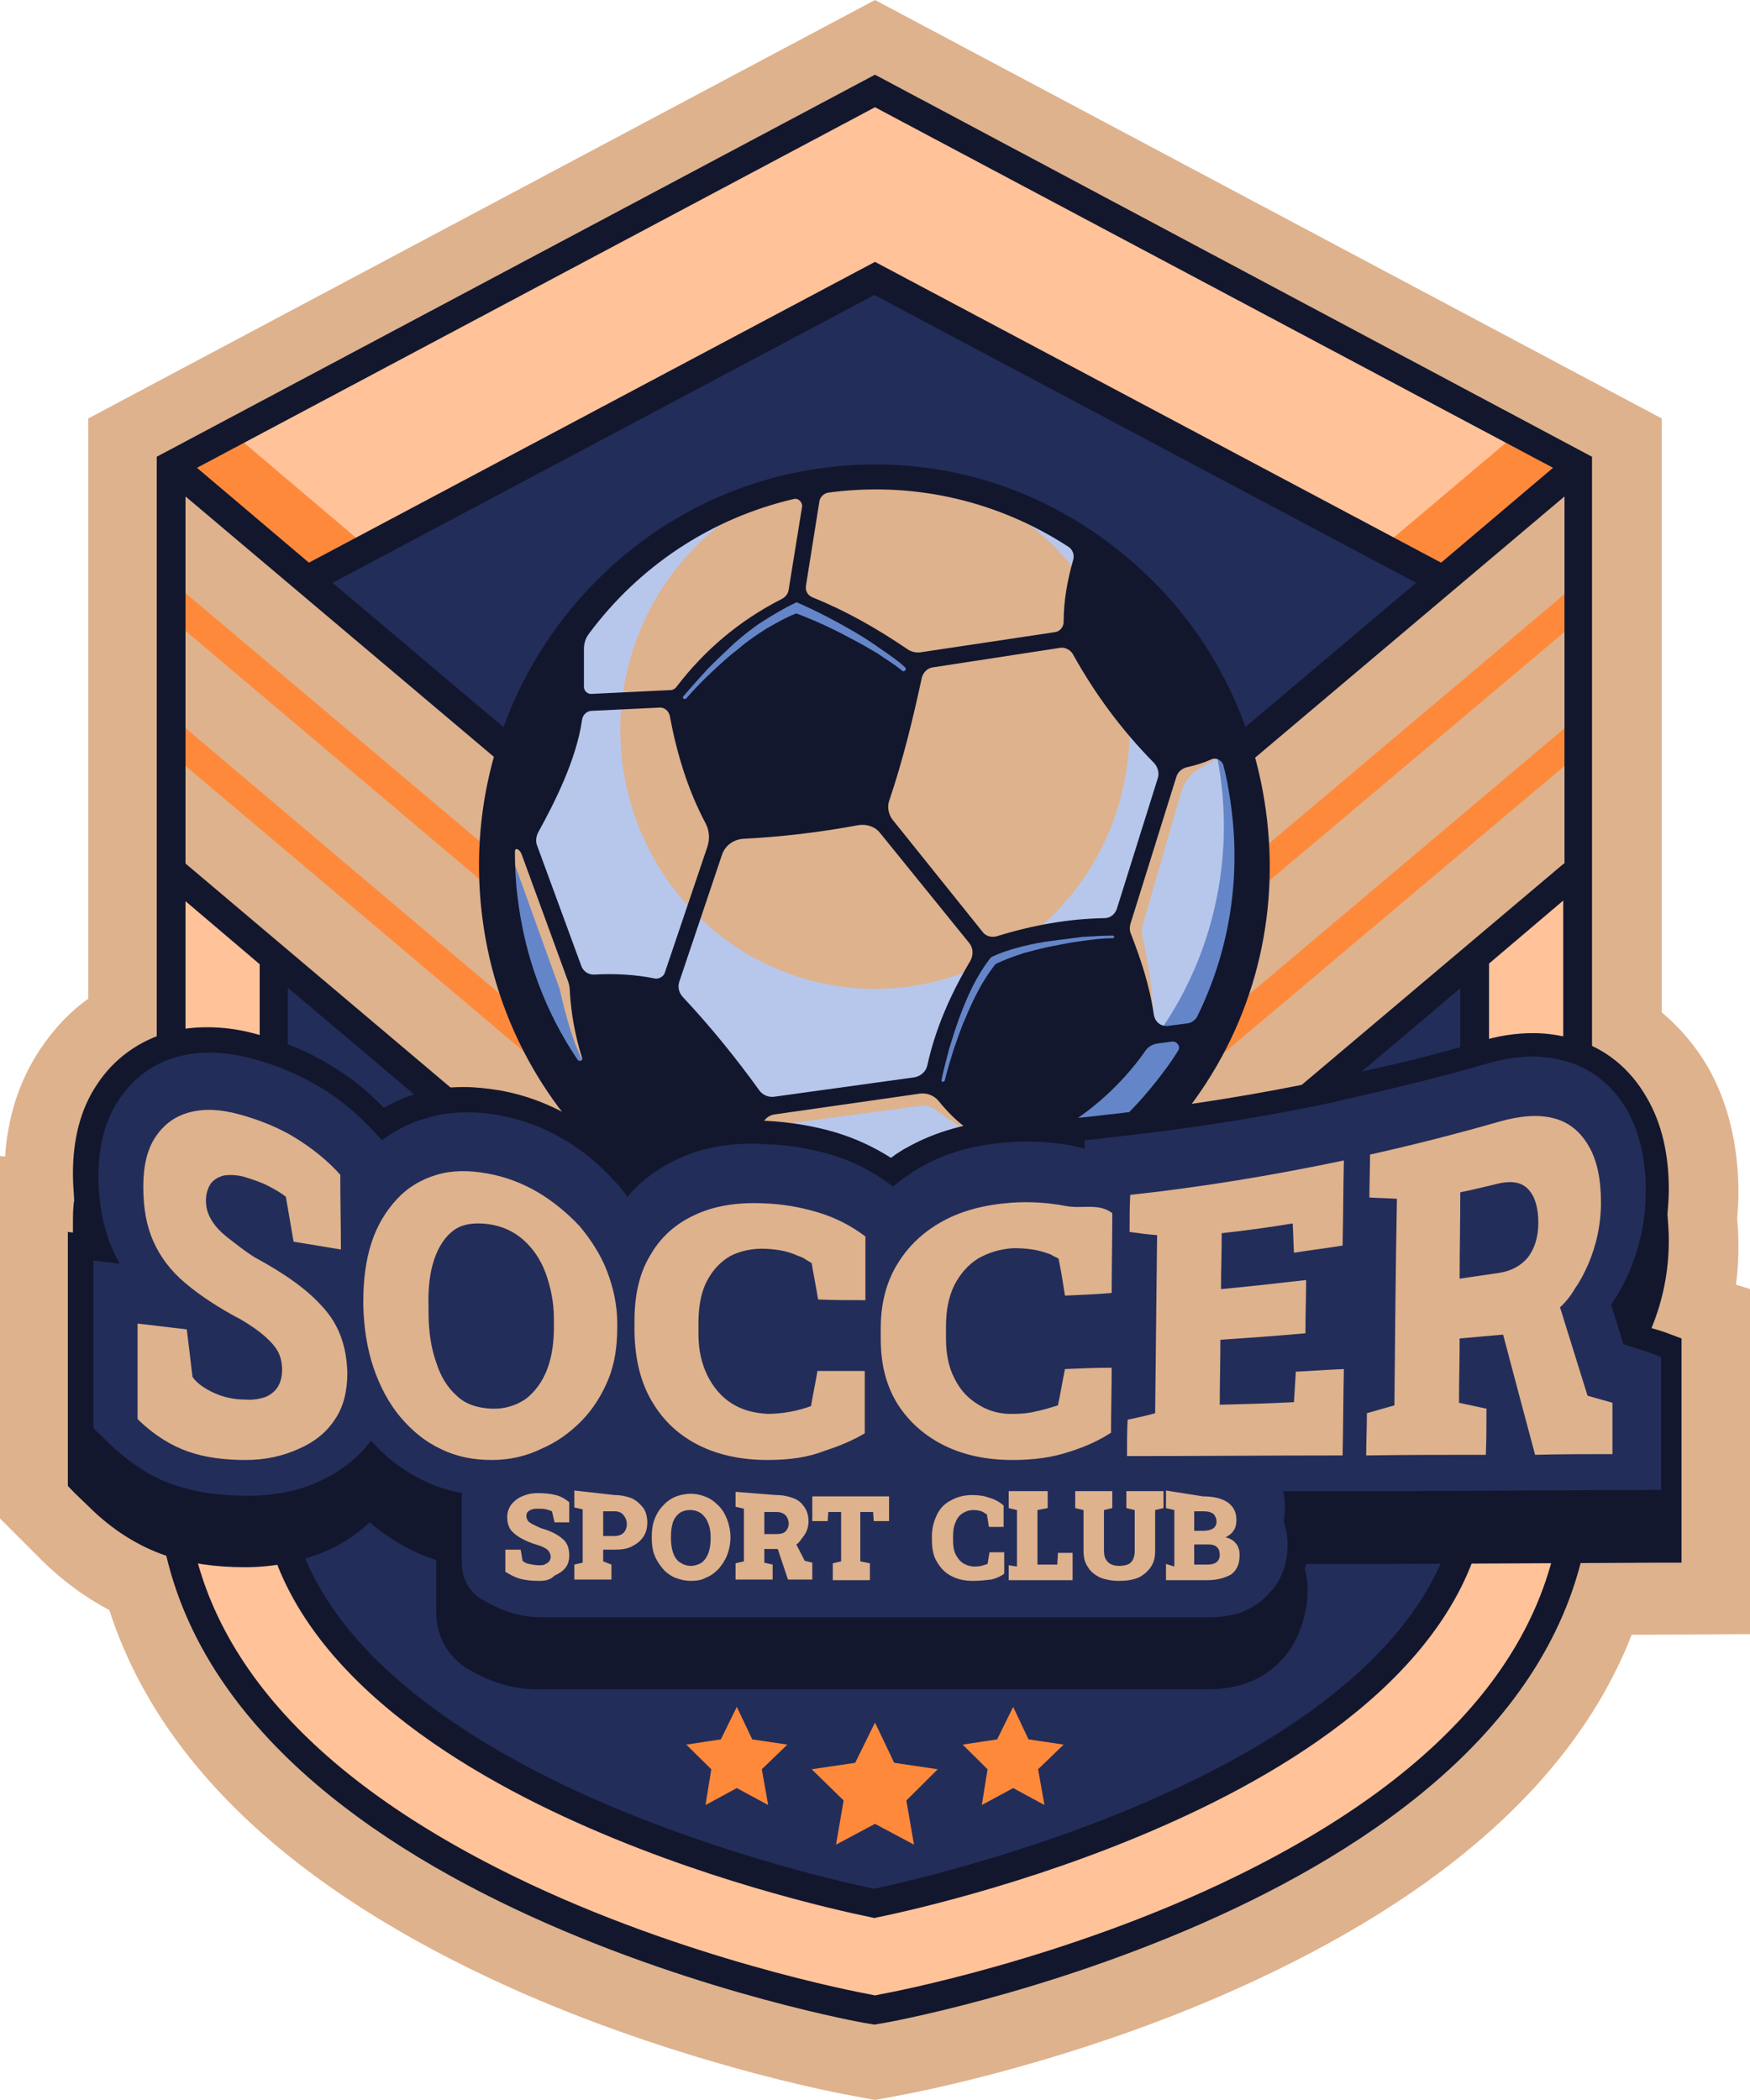 <svg width="25" height="30" viewBox="0 0 25 30" fill="none" xmlns="http://www.w3.org/2000/svg">
<path d="M12.153 29.935C11.897 29.889 9.631 29.452 7.246 28.376C4.176 26.983 2.266 25.183 1.562 23.001C1.224 22.825 0.895 22.584 0.594 22.287L0 21.692V16.513L0.073 16.522C0.11 15.956 0.274 15.445 0.567 15C0.758 14.712 0.987 14.462 1.261 14.267V5.978L12.5 0L23.739 5.978V14.462C23.995 14.675 24.223 14.944 24.397 15.241C24.689 15.752 24.835 16.364 24.835 17.051C24.835 17.172 24.826 17.283 24.817 17.404C24.826 17.525 24.835 17.645 24.835 17.775C24.835 17.97 24.826 18.165 24.799 18.351L25 18.416V23.345L23.31 23.354C22.515 25.387 20.632 27.076 17.708 28.394C15.342 29.462 13.094 29.889 12.847 29.935L12.5 30L12.153 29.935Z" fill="#DEB28D"/>
<path d="M4.386 8.289L12.5 15.13L20.605 8.289L22.551 6.646V12.429L21.08 13.673L12.5 20.913L3.92 13.673L2.449 12.429V6.646L4.386 8.289Z" fill="#DEB28D"/>
<path d="M12.5 17.33L2.321 8.735L2.586 8.419L12.509 16.791L22.432 8.419L22.697 8.735L12.5 17.33ZM22.679 10.665L22.414 10.35L12.491 18.722L2.577 10.34L2.312 10.656L12.491 19.251L22.679 10.665Z" fill="#FF893B"/>
<path d="M21.08 13.673V21.034C21.08 23.317 18.796 24.867 16.877 25.758C14.967 26.649 13.021 27.095 12.5 27.197C11.988 27.095 10.06 26.659 8.151 25.767C6.223 24.876 3.92 23.326 3.92 21.034V13.673L12.5 20.913L21.08 13.673Z" fill="#232D59"/>
<path d="M22.551 12.429V21.033C22.551 26.798 13.039 28.617 12.628 28.691L12.5 28.719L12.372 28.691C11.97 28.617 2.449 26.798 2.449 21.033V12.429L3.92 13.673V21.033C3.92 23.326 6.223 24.876 8.151 25.767C10.06 26.658 11.988 27.085 12.5 27.197C13.012 27.085 14.958 26.649 16.877 25.758C18.796 24.867 21.08 23.317 21.08 21.033V13.673L22.551 12.429Z" fill="#FFC299"/>
<path d="M22.551 6.646L20.605 8.289L12.5 3.973L4.386 8.289L2.449 6.646L12.5 1.3L22.551 6.646Z" fill="#FFC299"/>
<path d="M19.737 7.825L20.605 8.289L22.551 6.646L21.683 6.182L19.737 7.825Z" fill="#FF893B"/>
<path d="M5.254 7.825L4.386 8.289L2.449 6.646L3.317 6.182L5.254 7.825Z" fill="#FF893B"/>
<path d="M20.605 8.289L12.5 15.13L4.386 8.289L12.5 3.973L20.605 8.289Z" fill="#232D59"/>
<path d="M12.5 1.067L2.239 6.525V21.034C2.239 26.965 11.915 28.821 12.326 28.895L12.491 28.923L12.655 28.895C13.066 28.821 22.743 26.965 22.743 21.034V6.525L12.5 1.067ZM22.341 12.336L12.491 20.653L2.65 12.336V7.092L12.5 15.409L22.35 7.092V12.336H22.341ZM4.121 14.118L12.491 21.191L20.861 14.118V21.034C20.861 23.206 18.64 24.7 16.776 25.563C14.94 26.417 13.076 26.853 12.491 26.983C11.906 26.863 10.06 26.426 8.224 25.582C6.351 24.709 4.112 23.215 4.112 21.034V14.118H4.121ZM4.751 8.326L12.491 4.214L20.23 8.326L12.491 14.861L4.751 8.326ZM22.186 6.683L20.587 8.038L12.5 3.741L4.413 8.038L2.814 6.683L12.5 1.532L22.186 6.683ZM17.654 26.807C15.223 27.995 12.701 28.468 12.591 28.487L12.5 28.506L12.409 28.487C12.299 28.468 9.777 27.995 7.346 26.807C4.231 25.285 2.65 23.345 2.65 21.034V12.874L3.71 13.775V21.034C3.71 23.438 6.076 25.034 8.059 25.953C9.978 26.844 11.906 27.28 12.454 27.392L12.491 27.401L12.527 27.392C13.076 27.28 15.022 26.835 16.95 25.934C18.924 25.015 21.272 23.419 21.272 21.024V13.765L22.332 12.865V21.024C22.341 23.345 20.769 25.285 17.654 26.807Z" fill="#12172E"/>
<path d="M12.5 17.766C15.498 17.766 17.928 15.297 17.928 12.252C17.928 9.207 15.498 6.739 12.5 6.739C9.502 6.739 7.072 9.207 7.072 12.252C7.072 15.297 9.502 17.766 12.5 17.766Z" fill="#6585C9"/>
<path d="M17.415 12.644C17.869 9.884 16.035 7.271 13.317 6.809C10.6 6.348 8.028 8.211 7.573 10.972C7.119 13.732 8.953 16.345 11.671 16.807C14.388 17.268 16.96 15.405 17.415 12.644Z" fill="#B7C7EB"/>
<path d="M7.273 12.123L7.995 14.127C7.995 14.127 8.16 14.916 8.37 15.232C8.58 15.548 8.215 13.728 8.215 13.728L7.484 12.011L7.273 12.123Z" fill="#DEB28D"/>
<path d="M10.709 16.494C10.709 16.494 10.873 16.402 10.974 16.207C11.02 16.123 11.102 16.067 11.193 16.058L13.158 15.798C13.231 15.789 13.304 15.808 13.368 15.854C13.514 15.965 13.797 16.17 14.017 16.253L13.341 15.464L10.828 15.817L10.709 16.494Z" fill="#DEB28D"/>
<path d="M17.37 10.842L17.133 10.981C17.014 11.046 16.922 11.166 16.877 11.306L16.329 13.199C16.31 13.255 16.31 13.32 16.319 13.376C16.365 13.589 16.475 14.118 16.466 14.425L15.991 13.209L16.831 10.758L17.37 10.842Z" fill="#DEB28D"/>
<path d="M13.988 13.802C15.82 12.967 16.639 10.781 15.817 8.92C14.994 7.058 12.842 6.226 11.01 7.062C9.178 7.897 8.359 10.083 9.181 11.944C10.003 13.806 12.155 14.638 13.988 13.802Z" fill="#DEB28D"/>
<path d="M18.101 11.714C17.928 10.192 17.188 8.827 16 7.88C14.821 6.924 13.341 6.497 11.842 6.674C8.754 7.036 6.524 9.885 6.88 13.023C7.209 15.947 9.658 18.1 12.482 18.1C12.692 18.1 12.911 18.091 13.13 18.063C14.629 17.887 15.972 17.135 16.904 15.928C17.855 14.731 18.275 13.236 18.101 11.714ZM16.484 10.897C16.539 10.953 16.566 11.046 16.539 11.12L15.954 12.986C15.927 13.06 15.863 13.116 15.78 13.116C15.259 13.125 14.748 13.218 14.236 13.376C14.163 13.394 14.081 13.376 14.035 13.31L12.747 11.705C12.692 11.63 12.674 11.528 12.701 11.445C12.893 10.879 13.039 10.285 13.167 9.69C13.185 9.607 13.249 9.542 13.332 9.533L15.15 9.254C15.214 9.245 15.287 9.282 15.323 9.338C15.652 9.932 16.036 10.442 16.484 10.897ZM11.513 8.372L11.705 7.166C11.714 7.101 11.769 7.045 11.842 7.036C11.87 7.036 11.888 7.027 11.915 7.027C13.103 6.887 14.273 7.166 15.269 7.815C15.323 7.853 15.351 7.927 15.333 7.992C15.25 8.28 15.195 8.577 15.195 8.883C15.195 8.957 15.141 9.022 15.068 9.031L13.149 9.319C13.085 9.328 13.021 9.31 12.975 9.282C12.527 8.976 12.08 8.725 11.623 8.54C11.541 8.512 11.504 8.447 11.513 8.372ZM8.342 9.264C8.342 9.189 8.37 9.106 8.416 9.05C9.119 8.103 10.143 7.407 11.339 7.129C11.403 7.11 11.467 7.175 11.458 7.24L11.266 8.428C11.257 8.484 11.221 8.53 11.166 8.558C10.563 8.864 10.06 9.291 9.658 9.82C9.64 9.839 9.613 9.858 9.585 9.858L8.443 9.913C8.388 9.913 8.342 9.867 8.342 9.811C8.342 9.635 8.342 9.458 8.342 9.264ZM8.251 15.139C7.794 14.461 7.493 13.672 7.392 12.8C7.365 12.586 7.356 12.373 7.356 12.169C7.356 12.095 7.429 12.132 7.456 12.215L8.114 14.016C8.132 14.062 8.141 14.118 8.141 14.174C8.16 14.48 8.215 14.796 8.315 15.111C8.333 15.148 8.279 15.176 8.251 15.139ZM9.357 13.979C9.083 13.923 8.79 13.905 8.48 13.923C8.406 13.923 8.333 13.877 8.306 13.803L7.675 12.085C7.648 12.02 7.657 11.946 7.694 11.881C7.913 11.482 8.233 10.86 8.315 10.285C8.324 10.21 8.388 10.155 8.452 10.155L9.43 10.108C9.494 10.108 9.549 10.155 9.567 10.22C9.667 10.758 9.823 11.278 10.079 11.76C10.133 11.863 10.143 11.983 10.106 12.095L9.494 13.905C9.476 13.951 9.412 13.988 9.357 13.979ZM9.704 14.025L10.316 12.206C10.362 12.076 10.481 11.992 10.618 11.983C11.166 11.955 11.714 11.89 12.262 11.788C12.381 11.77 12.5 11.807 12.573 11.9L13.843 13.468C13.907 13.543 13.907 13.645 13.861 13.728C13.569 14.22 13.359 14.712 13.249 15.213C13.231 15.306 13.158 15.371 13.066 15.39L11.056 15.668C10.974 15.678 10.892 15.64 10.846 15.575C10.499 15.093 10.133 14.647 9.759 14.248C9.704 14.192 9.677 14.109 9.704 14.025ZM10.371 16.949C10.334 16.931 10.289 16.912 10.252 16.893C10.161 16.847 10.197 16.698 10.307 16.708C10.307 16.708 10.307 16.708 10.316 16.708C10.353 16.708 10.398 16.726 10.426 16.754L10.462 16.782C10.563 16.856 10.481 16.996 10.371 16.949ZM14.373 16.541L14.072 17.079C14.035 17.144 13.971 17.2 13.898 17.218C13.633 17.293 13.359 17.348 13.076 17.385C12.701 17.432 12.335 17.432 11.979 17.395C11.778 17.376 11.586 17.302 11.422 17.181L10.791 16.726C10.691 16.652 10.663 16.522 10.727 16.42C10.791 16.309 10.837 16.197 10.883 16.077C10.91 15.993 10.983 15.928 11.075 15.919L13.149 15.622C13.249 15.613 13.341 15.65 13.405 15.724C13.661 16.04 13.944 16.262 14.291 16.346C14.382 16.374 14.419 16.466 14.373 16.541ZM16.831 15.009C16.74 15.158 16.63 15.306 16.52 15.445C16.018 16.086 15.387 16.587 14.675 16.931C14.574 16.977 14.474 16.866 14.528 16.764L14.72 16.42C14.748 16.364 14.793 16.327 14.848 16.299C15.497 15.975 16 15.529 16.365 15.009C16.402 14.954 16.466 14.916 16.539 14.907L16.749 14.879C16.822 14.879 16.868 14.954 16.831 15.009ZM17.105 14.517C17.078 14.573 17.023 14.61 16.968 14.619L16.685 14.656C16.584 14.666 16.502 14.601 16.484 14.499C16.42 14.062 16.292 13.691 16.155 13.338C16.137 13.301 16.137 13.255 16.146 13.208L16.804 11.101C16.822 11.036 16.877 10.981 16.95 10.962C17.078 10.934 17.197 10.897 17.297 10.851C17.37 10.814 17.462 10.86 17.48 10.944C17.535 11.157 17.571 11.38 17.599 11.612C17.718 12.624 17.544 13.626 17.105 14.517Z" fill="#12172E"/>
<path d="M9.768 9.941C9.878 9.811 9.996 9.681 10.115 9.551C10.234 9.431 10.362 9.31 10.49 9.189C10.618 9.078 10.755 8.966 10.901 8.874C11.047 8.781 11.203 8.688 11.358 8.614C11.376 8.604 11.394 8.604 11.403 8.614C11.678 8.734 11.943 8.874 12.198 9.022C12.326 9.096 12.454 9.18 12.573 9.264C12.692 9.347 12.82 9.431 12.93 9.533C12.939 9.542 12.948 9.561 12.93 9.579C12.92 9.588 12.902 9.598 12.884 9.579C12.774 9.486 12.646 9.412 12.527 9.329C12.399 9.254 12.272 9.18 12.144 9.115C11.888 8.976 11.623 8.855 11.349 8.753H11.403C11.248 8.809 11.102 8.892 10.956 8.976C10.81 9.069 10.672 9.161 10.545 9.273C10.408 9.375 10.28 9.496 10.161 9.607C10.033 9.728 9.914 9.848 9.804 9.978C9.795 9.988 9.777 9.988 9.759 9.978C9.759 9.969 9.75 9.95 9.768 9.941Z" fill="#6585C9"/>
<path d="M13.45 15.436C13.478 15.278 13.523 15.13 13.56 14.981C13.606 14.833 13.651 14.684 13.706 14.536C13.816 14.239 13.944 13.951 14.145 13.691C14.154 13.682 14.154 13.682 14.163 13.672C14.3 13.607 14.446 13.561 14.592 13.524C14.739 13.487 14.885 13.459 15.022 13.441C15.168 13.422 15.314 13.403 15.46 13.385C15.607 13.376 15.753 13.366 15.899 13.366C15.908 13.366 15.917 13.376 15.917 13.385C15.917 13.394 15.908 13.403 15.899 13.403C15.753 13.403 15.607 13.422 15.47 13.441C15.323 13.459 15.186 13.487 15.04 13.515C14.894 13.543 14.757 13.58 14.62 13.617C14.483 13.663 14.346 13.71 14.218 13.775L14.236 13.756C14.044 13.988 13.907 14.267 13.788 14.554C13.724 14.694 13.679 14.842 13.624 14.991C13.578 15.139 13.533 15.288 13.496 15.436C13.496 15.445 13.478 15.455 13.469 15.455C13.459 15.455 13.45 15.445 13.45 15.436Z" fill="#6585C9"/>
<path d="M23.776 19.029C23.776 19.029 23.693 19.001 23.593 18.973C23.757 18.574 23.84 18.156 23.84 17.72C23.84 17.599 23.83 17.469 23.821 17.348C23.83 17.228 23.84 17.107 23.84 16.996C23.84 16.485 23.739 16.049 23.529 15.687C23.282 15.251 22.907 14.954 22.442 14.833C22.277 14.787 22.094 14.759 21.902 14.759C21.656 14.759 21.391 14.796 21.108 14.889C20.486 15.074 19.846 15.223 19.298 15.344L18.942 15.427C17.983 15.631 16.996 15.789 16.027 15.9L15.451 15.965L15.159 15.993V16.012C14.995 15.993 14.83 15.984 14.656 15.984C14.565 15.984 14.474 15.984 14.382 15.993C13.852 16.03 13.377 16.16 12.975 16.383C12.884 16.43 12.802 16.485 12.728 16.541C12.482 16.383 12.217 16.262 11.943 16.179C11.632 16.086 11.294 16.03 10.947 16.012C10.883 16.012 10.81 16.003 10.746 16.003C10.28 16.003 9.859 16.086 9.494 16.262C9.302 16.355 9.119 16.467 8.964 16.597C8.735 16.346 8.47 16.133 8.178 15.965C7.849 15.771 7.502 15.64 7.127 15.575C6.954 15.548 6.789 15.529 6.625 15.529C6.396 15.529 6.168 15.557 5.967 15.622C5.793 15.668 5.629 15.743 5.482 15.826C5.254 15.585 4.998 15.381 4.715 15.213C4.395 15.019 4.039 14.87 3.646 14.768C3.408 14.703 3.18 14.675 2.961 14.675C2.778 14.675 2.604 14.694 2.431 14.74C1.992 14.861 1.626 15.121 1.38 15.501C1.151 15.845 1.042 16.272 1.042 16.764C1.042 16.884 1.051 17.014 1.06 17.144C1.042 17.256 1.042 17.376 1.042 17.488C1.042 17.525 1.042 17.562 1.042 17.608L0.969 17.599V17.97V18.694V20.365V21.089V21.228L1.069 21.331L1.27 21.525C1.608 21.86 1.983 22.092 2.367 22.222C2.705 22.333 3.07 22.389 3.5 22.389C3.92 22.389 4.313 22.305 4.66 22.157C4.898 22.055 5.099 21.915 5.281 21.748C5.464 21.906 5.665 22.036 5.885 22.147C5.994 22.203 6.113 22.249 6.232 22.287V22.314V23.038C6.232 23.373 6.405 23.679 6.689 23.846C7.027 24.041 7.337 24.134 7.694 24.134H17.242C17.736 24.134 18.092 23.976 18.366 23.651C18.595 23.373 18.759 22.843 18.64 22.407C18.649 22.389 18.649 22.361 18.659 22.342H18.86H19.828L21.875 22.333L23.693 22.324H24.022V21.989V21.265V20.096V19.372V19.121L23.776 19.029Z" fill="#12172E"/>
<path d="M23.191 19.205C23.136 19.01 23.072 18.824 23.017 18.639C23.026 18.62 23.045 18.602 23.054 18.583C23.136 18.453 23.218 18.304 23.282 18.156V18.147C23.438 17.785 23.511 17.404 23.511 17.005C23.511 16.559 23.419 16.169 23.246 15.863C23.045 15.511 22.734 15.26 22.359 15.158C22.222 15.121 22.067 15.093 21.912 15.093C21.692 15.093 21.464 15.13 21.208 15.204C20.605 15.381 19.993 15.529 19.381 15.668L19.024 15.752C18.056 15.956 17.06 16.114 16.073 16.225L15.497 16.29V16.411C15.451 16.402 15.397 16.383 15.351 16.374C15.132 16.327 14.903 16.309 14.675 16.309C14.592 16.309 14.51 16.309 14.428 16.318C13.944 16.346 13.514 16.467 13.158 16.671C13.012 16.754 12.884 16.847 12.756 16.949C12.482 16.745 12.189 16.587 11.87 16.494C11.577 16.411 11.276 16.355 10.956 16.346C10.892 16.346 10.828 16.337 10.773 16.337C10.353 16.337 9.978 16.411 9.658 16.569C9.384 16.699 9.147 16.875 8.964 17.098C8.909 17.023 8.854 16.949 8.79 16.884C8.571 16.643 8.324 16.429 8.041 16.272C7.749 16.095 7.429 15.984 7.1 15.928C6.944 15.9 6.798 15.891 6.661 15.891C6.46 15.891 6.268 15.919 6.086 15.975C5.857 16.04 5.638 16.151 5.455 16.29L5.345 16.169C5.117 15.919 4.861 15.705 4.569 15.529C4.276 15.353 3.947 15.213 3.591 15.121C3.381 15.065 3.18 15.037 2.988 15.037C2.833 15.037 2.686 15.056 2.549 15.093C2.193 15.186 1.891 15.408 1.69 15.724C1.499 16.012 1.407 16.374 1.407 16.801C1.407 17.2 1.48 17.562 1.617 17.868C1.645 17.933 1.681 17.989 1.709 18.054L1.334 18.007V20.402L1.535 20.597C1.837 20.894 2.166 21.108 2.504 21.219C2.805 21.321 3.143 21.368 3.536 21.368C3.911 21.368 4.258 21.303 4.56 21.163C4.861 21.024 5.117 20.829 5.3 20.579C5.51 20.82 5.766 21.015 6.058 21.154C6.232 21.238 6.424 21.303 6.615 21.33H6.597V22.333C6.597 22.546 6.707 22.751 6.89 22.853C7.145 23.001 7.41 23.103 7.73 23.103C7.73 23.103 16.712 23.103 17.279 23.103C17.727 23.103 17.973 22.945 18.156 22.732C18.202 22.686 18.238 22.63 18.266 22.584C18.266 22.574 18.275 22.574 18.275 22.565C18.357 22.416 18.394 22.249 18.394 22.064C18.394 21.952 18.375 21.841 18.339 21.73C18.348 21.674 18.357 21.609 18.357 21.544C18.357 21.46 18.348 21.377 18.33 21.303C18.522 21.303 18.896 21.303 18.896 21.303H19.865L21.912 21.293L23.73 21.284V19.39C23.684 19.353 23.2 19.205 23.191 19.205Z" fill="#232D59"/>
<path d="M3.509 20.857C3.198 20.857 2.924 20.82 2.686 20.736C2.449 20.653 2.202 20.504 1.965 20.272C1.965 19.817 1.965 19.363 1.965 18.908C2.202 18.936 2.431 18.963 2.668 18.991C2.696 19.214 2.723 19.446 2.75 19.669C2.805 19.752 2.906 19.827 3.043 19.892C3.18 19.957 3.335 19.994 3.5 19.994C3.618 20.003 3.71 19.985 3.792 19.957C3.947 19.892 4.03 19.762 4.03 19.567C4.03 19.474 4.011 19.39 3.975 19.316C3.902 19.177 3.728 19.019 3.445 18.852C3.125 18.685 2.86 18.509 2.65 18.332C2.44 18.156 2.293 17.961 2.193 17.738C2.092 17.515 2.047 17.256 2.047 16.949C2.047 16.661 2.102 16.42 2.22 16.244C2.339 16.067 2.495 15.947 2.705 15.891C2.915 15.835 3.143 15.845 3.417 15.919C3.719 16.002 3.993 16.114 4.231 16.262C4.468 16.411 4.678 16.578 4.861 16.782C4.861 17.135 4.87 17.497 4.87 17.85C4.642 17.812 4.423 17.775 4.194 17.738C4.158 17.525 4.121 17.311 4.084 17.098C4.03 17.051 3.938 16.996 3.829 16.94C3.719 16.884 3.6 16.847 3.481 16.81C3.372 16.782 3.28 16.782 3.207 16.791C3.125 16.81 3.061 16.847 3.015 16.903C2.97 16.968 2.942 17.051 2.942 17.153C2.942 17.237 2.961 17.32 3.006 17.404C3.052 17.488 3.125 17.58 3.244 17.673C3.363 17.766 3.49 17.868 3.637 17.961C4.066 18.193 4.395 18.425 4.614 18.676C4.843 18.926 4.952 19.233 4.962 19.613C4.962 19.873 4.907 20.096 4.788 20.272C4.669 20.458 4.496 20.597 4.285 20.69C4.048 20.801 3.792 20.857 3.509 20.857ZM7.027 20.857C6.762 20.857 6.524 20.811 6.296 20.699C6.076 20.597 5.885 20.439 5.72 20.244C5.556 20.049 5.428 19.808 5.336 19.539C5.245 19.27 5.199 18.973 5.19 18.657C5.19 18.639 5.19 18.611 5.19 18.592C5.19 18.276 5.227 17.998 5.309 17.747C5.391 17.497 5.519 17.293 5.674 17.126C5.83 16.959 6.022 16.847 6.241 16.782C6.46 16.717 6.698 16.717 6.963 16.764C7.219 16.81 7.465 16.903 7.685 17.033C7.904 17.163 8.105 17.33 8.279 17.515C8.443 17.71 8.58 17.924 8.671 18.156C8.763 18.397 8.818 18.648 8.818 18.908C8.818 18.926 8.818 18.945 8.818 18.963C8.818 19.233 8.781 19.483 8.69 19.706C8.598 19.929 8.47 20.133 8.306 20.3C8.141 20.467 7.95 20.606 7.73 20.699C7.52 20.801 7.283 20.857 7.027 20.857ZM7.018 20.124C7.209 20.133 7.374 20.077 7.511 19.985C7.785 19.771 7.922 19.418 7.913 18.908C7.913 18.889 7.913 18.861 7.913 18.843C7.913 18.601 7.867 18.388 7.794 18.184C7.721 17.989 7.611 17.831 7.474 17.71C7.337 17.59 7.173 17.515 6.981 17.488C6.771 17.46 6.606 17.488 6.488 17.571C6.36 17.664 6.268 17.803 6.204 17.989C6.14 18.174 6.113 18.407 6.122 18.676C6.122 18.703 6.122 18.722 6.122 18.75C6.122 19.019 6.159 19.261 6.232 19.465C6.296 19.669 6.396 19.827 6.533 19.947C6.652 20.059 6.817 20.114 7.018 20.124ZM10.965 20.857C10.609 20.857 10.28 20.792 9.996 20.653C9.713 20.514 9.485 20.309 9.32 20.031C9.156 19.762 9.073 19.427 9.064 19.038C9.064 18.982 9.064 18.926 9.064 18.871C9.064 18.518 9.128 18.202 9.284 17.942C9.43 17.683 9.64 17.488 9.923 17.358C10.197 17.228 10.526 17.172 10.919 17.191C11.184 17.2 11.44 17.246 11.687 17.32C11.934 17.395 12.153 17.506 12.363 17.664C12.363 17.97 12.363 18.267 12.363 18.574C12.134 18.574 11.915 18.574 11.687 18.564C11.659 18.388 11.623 18.212 11.595 18.044C11.568 18.026 11.531 18.007 11.504 17.989C11.477 17.97 11.44 17.952 11.403 17.942C11.267 17.877 11.12 17.85 10.947 17.84C10.755 17.831 10.581 17.868 10.435 17.942C10.289 18.026 10.179 18.147 10.097 18.304C10.015 18.462 9.978 18.666 9.978 18.898C9.978 18.954 9.978 19.01 9.978 19.066C9.978 19.288 10.024 19.483 10.106 19.65C10.188 19.817 10.307 19.957 10.453 20.049C10.599 20.142 10.773 20.189 10.965 20.198C11.065 20.198 11.175 20.189 11.276 20.17C11.385 20.151 11.486 20.124 11.586 20.087C11.614 19.919 11.65 19.752 11.678 19.585C11.906 19.585 12.125 19.585 12.354 19.585C12.354 19.882 12.354 20.179 12.354 20.476C12.198 20.569 12.007 20.653 11.778 20.727C11.541 20.82 11.276 20.857 10.965 20.857ZM14.465 20.857C14.108 20.857 13.779 20.792 13.496 20.653C13.213 20.514 12.993 20.319 12.829 20.068C12.665 19.808 12.582 19.502 12.582 19.131C12.582 19.075 12.582 19.019 12.582 18.973C12.582 18.639 12.655 18.332 12.811 18.072C12.966 17.812 13.176 17.608 13.459 17.45C13.743 17.293 14.072 17.209 14.455 17.181C14.72 17.163 14.976 17.181 15.223 17.228C15.46 17.274 15.689 17.181 15.89 17.33C15.89 17.645 15.881 18.156 15.881 18.471C15.662 18.49 15.433 18.499 15.214 18.509C15.186 18.332 15.159 18.156 15.122 17.98C15.095 17.961 15.059 17.952 15.031 17.933C15.004 17.915 14.967 17.905 14.94 17.896C14.803 17.85 14.656 17.831 14.483 17.831C14.291 17.84 14.117 17.896 13.971 17.98C13.825 18.072 13.715 18.202 13.633 18.36C13.551 18.527 13.514 18.722 13.514 18.954C13.514 19.01 13.514 19.066 13.514 19.121C13.514 19.335 13.551 19.53 13.633 19.687C13.715 19.855 13.825 19.975 13.98 20.068C14.127 20.161 14.3 20.207 14.492 20.198C14.592 20.198 14.702 20.189 14.803 20.161C14.912 20.142 15.013 20.105 15.113 20.077C15.15 19.91 15.177 19.734 15.214 19.558C15.433 19.548 15.662 19.539 15.881 19.539C15.881 19.845 15.872 20.161 15.872 20.467C15.716 20.569 15.524 20.662 15.287 20.736C15.04 20.82 14.775 20.857 14.465 20.857ZM19.198 19.558C19.189 19.966 19.189 20.384 19.18 20.792C18.156 20.792 17.123 20.801 16.1 20.801C16.1 20.625 16.1 20.449 16.109 20.282C16.237 20.254 16.374 20.226 16.502 20.189C16.511 19.344 16.52 18.499 16.53 17.645C16.402 17.636 16.265 17.617 16.137 17.599C16.137 17.423 16.137 17.246 16.146 17.07C17.169 16.959 18.183 16.791 19.198 16.578C19.189 16.986 19.189 17.386 19.18 17.794C18.951 17.831 18.723 17.859 18.485 17.896C18.476 17.757 18.476 17.617 18.467 17.478C18.129 17.534 17.791 17.58 17.453 17.617C17.453 17.887 17.443 18.147 17.443 18.416C17.845 18.379 18.257 18.332 18.659 18.286C18.659 18.536 18.649 18.787 18.649 19.047C18.247 19.084 17.836 19.112 17.434 19.14C17.434 19.446 17.425 19.762 17.425 20.068C17.781 20.059 18.138 20.049 18.485 20.031C18.494 19.882 18.503 19.734 18.512 19.595C18.741 19.585 18.969 19.567 19.198 19.558ZM22.286 18.676C22.414 19.084 22.542 19.502 22.679 19.938C22.798 19.975 22.917 20.003 23.035 20.04C23.035 20.282 23.035 20.532 23.035 20.773C22.67 20.773 22.295 20.773 21.93 20.783C21.774 20.198 21.619 19.622 21.473 19.066C21.263 19.084 21.062 19.103 20.852 19.121C20.852 19.427 20.843 19.734 20.843 20.04C20.97 20.068 21.108 20.096 21.235 20.124C21.235 20.346 21.235 20.569 21.226 20.783C20.66 20.783 20.093 20.783 19.517 20.792C19.517 20.588 19.527 20.393 19.527 20.189C19.655 20.151 19.792 20.114 19.92 20.077C19.929 19.093 19.938 18.11 19.956 17.126C19.828 17.116 19.691 17.116 19.563 17.107C19.563 16.903 19.572 16.699 19.572 16.494C20.194 16.355 20.815 16.197 21.427 16.021C21.729 15.937 21.985 15.919 22.195 15.975C22.414 16.03 22.579 16.169 22.697 16.374C22.816 16.578 22.871 16.847 22.871 17.181C22.871 17.488 22.807 17.785 22.688 18.063C22.633 18.184 22.579 18.295 22.506 18.397C22.442 18.509 22.368 18.601 22.286 18.676ZM20.861 17.033C20.861 17.441 20.852 17.859 20.852 18.267C21.044 18.239 21.226 18.212 21.418 18.184C21.592 18.156 21.729 18.082 21.829 17.961C21.921 17.84 21.976 17.673 21.976 17.469C21.976 17.256 21.93 17.098 21.838 16.996C21.747 16.893 21.61 16.866 21.427 16.903C21.235 16.949 21.044 16.996 20.861 17.033ZM7.694 22.584C7.593 22.584 7.511 22.574 7.438 22.556C7.365 22.537 7.292 22.5 7.219 22.453V22.138H7.438L7.465 22.296C7.484 22.314 7.511 22.333 7.557 22.342C7.602 22.351 7.648 22.361 7.703 22.361C7.739 22.361 7.767 22.361 7.794 22.342C7.84 22.324 7.867 22.286 7.867 22.24C7.867 22.212 7.858 22.194 7.849 22.175C7.831 22.138 7.776 22.101 7.685 22.073C7.584 22.045 7.502 22.008 7.438 21.971C7.374 21.934 7.328 21.897 7.292 21.85C7.264 21.804 7.246 21.748 7.246 21.674C7.246 21.609 7.264 21.553 7.301 21.497C7.337 21.451 7.392 21.405 7.456 21.377C7.52 21.349 7.593 21.33 7.685 21.33C7.785 21.33 7.867 21.34 7.94 21.358C8.014 21.377 8.077 21.414 8.132 21.46V21.748H7.922L7.886 21.59C7.867 21.581 7.84 21.572 7.803 21.562C7.767 21.553 7.73 21.553 7.694 21.553C7.657 21.553 7.63 21.553 7.602 21.562C7.575 21.572 7.557 21.581 7.538 21.6C7.52 21.618 7.52 21.637 7.52 21.665C7.52 21.683 7.529 21.702 7.538 21.72C7.548 21.739 7.575 21.757 7.611 21.776C7.648 21.794 7.685 21.813 7.73 21.832C7.867 21.869 7.968 21.924 8.032 21.98C8.105 22.036 8.132 22.119 8.132 22.221C8.132 22.296 8.114 22.351 8.077 22.398C8.041 22.444 7.986 22.481 7.922 22.509C7.858 22.574 7.785 22.584 7.694 22.584ZM8.735 22.351V22.565H8.205V22.351L8.324 22.324V21.562L8.205 21.535V21.293L8.781 21.358C8.872 21.358 8.955 21.377 9.028 21.405C9.101 21.442 9.147 21.488 9.192 21.544C9.229 21.6 9.247 21.674 9.247 21.748C9.247 21.832 9.229 21.897 9.192 21.952C9.156 22.008 9.101 22.054 9.028 22.091C8.955 22.129 8.872 22.138 8.781 22.138H8.617V22.305L8.735 22.351ZM8.781 21.59H8.617V21.943H8.781C8.836 21.943 8.882 21.924 8.909 21.897C8.936 21.869 8.955 21.822 8.955 21.776C8.955 21.72 8.936 21.683 8.909 21.646C8.882 21.609 8.836 21.59 8.781 21.59ZM9.868 22.584C9.786 22.584 9.713 22.565 9.64 22.537C9.576 22.509 9.512 22.463 9.466 22.407C9.421 22.351 9.375 22.286 9.348 22.212C9.32 22.138 9.311 22.054 9.311 21.971V21.952C9.311 21.869 9.32 21.785 9.348 21.711C9.375 21.637 9.412 21.572 9.466 21.516C9.512 21.46 9.576 21.414 9.64 21.386C9.704 21.358 9.786 21.34 9.868 21.34C9.951 21.34 10.024 21.358 10.088 21.386C10.161 21.414 10.216 21.46 10.271 21.516C10.325 21.572 10.362 21.637 10.389 21.711C10.417 21.785 10.435 21.869 10.435 21.952V21.971C10.435 22.054 10.417 22.138 10.389 22.212C10.362 22.286 10.316 22.351 10.271 22.407C10.216 22.463 10.161 22.509 10.088 22.537C10.024 22.574 9.951 22.584 9.868 22.584ZM9.868 22.37C9.923 22.37 9.978 22.351 10.024 22.324C10.106 22.259 10.152 22.147 10.152 21.98V21.962C10.152 21.887 10.143 21.822 10.115 21.757C10.097 21.702 10.06 21.655 10.015 21.618C9.969 21.59 9.923 21.572 9.859 21.572C9.795 21.572 9.741 21.59 9.704 21.618C9.667 21.646 9.631 21.692 9.613 21.748C9.594 21.804 9.585 21.878 9.585 21.952V21.971C9.585 22.045 9.594 22.119 9.613 22.175C9.631 22.231 9.658 22.277 9.704 22.314C9.759 22.351 9.814 22.37 9.868 22.37ZM11.376 22.064L11.495 22.296L11.604 22.324V22.565H11.257L11.111 22.129H10.919V22.324L11.038 22.351V22.565H10.508V22.333L10.627 22.305V21.553L10.508 21.525V21.312L11.093 21.358C11.184 21.358 11.267 21.377 11.34 21.405C11.413 21.433 11.458 21.479 11.495 21.535C11.531 21.59 11.55 21.655 11.55 21.73C11.55 21.804 11.531 21.869 11.495 21.924C11.477 21.952 11.458 21.971 11.44 21.999C11.422 22.026 11.394 22.054 11.376 22.064ZM10.919 21.59V21.915H11.093C11.148 21.915 11.193 21.906 11.221 21.878C11.248 21.85 11.267 21.813 11.267 21.767C11.267 21.72 11.248 21.674 11.221 21.646C11.193 21.618 11.148 21.6 11.093 21.6H10.919V21.59ZM12.427 22.333V22.574H11.897V22.333L12.016 22.305V21.6H11.833L11.824 21.73H11.604V21.377H12.701V21.73H12.482L12.473 21.6H12.29V22.305L12.427 22.333ZM13.898 22.584C13.788 22.584 13.688 22.565 13.597 22.518C13.505 22.472 13.441 22.407 13.386 22.314C13.332 22.231 13.313 22.119 13.313 21.999V21.943C13.313 21.832 13.341 21.73 13.386 21.637C13.432 21.544 13.496 21.479 13.587 21.433C13.67 21.386 13.77 21.358 13.889 21.358C13.971 21.358 14.053 21.367 14.127 21.395C14.2 21.414 14.273 21.451 14.337 21.507V21.813H14.127L14.099 21.637C14.09 21.627 14.081 21.627 14.072 21.618C14.062 21.609 14.053 21.609 14.044 21.6C14.008 21.581 13.953 21.572 13.907 21.572C13.843 21.572 13.797 21.59 13.752 21.618C13.706 21.646 13.67 21.692 13.651 21.748C13.624 21.804 13.615 21.869 13.615 21.952V22.008C13.615 22.082 13.624 22.147 13.651 22.203C13.679 22.259 13.715 22.305 13.761 22.333C13.807 22.361 13.861 22.379 13.916 22.379C13.944 22.379 13.98 22.379 14.017 22.37C14.053 22.361 14.081 22.351 14.108 22.342L14.136 22.175H14.346V22.481C14.3 22.518 14.236 22.546 14.163 22.565C14.081 22.574 13.998 22.584 13.898 22.584ZM15.323 22.184V22.574H14.41V22.361L14.528 22.379V21.572L14.41 21.544V21.302H14.967V21.544L14.821 21.572V22.351H15.104L15.113 22.184H15.323ZM15.981 22.584C15.881 22.584 15.79 22.565 15.716 22.537C15.643 22.5 15.579 22.453 15.543 22.389C15.497 22.324 15.479 22.249 15.479 22.157V21.572L15.36 21.544V21.302H15.89V21.544L15.771 21.572V22.157C15.771 22.203 15.78 22.249 15.799 22.277C15.835 22.342 15.899 22.37 15.991 22.37C16.036 22.37 16.082 22.361 16.109 22.351C16.173 22.324 16.21 22.259 16.21 22.157V21.572L16.091 21.544V21.302H16.621V21.544L16.502 21.572V22.157C16.502 22.249 16.484 22.324 16.438 22.389C16.392 22.453 16.338 22.5 16.265 22.537C16.173 22.574 16.082 22.584 15.981 22.584ZM17.252 22.574H16.657V22.342L16.776 22.379V21.572L16.657 21.544V21.293L17.188 21.377C17.334 21.377 17.453 21.405 17.535 21.46C17.617 21.516 17.663 21.6 17.663 21.711C17.663 21.767 17.654 21.822 17.626 21.86C17.599 21.906 17.562 21.934 17.507 21.962C17.553 21.971 17.59 21.989 17.626 22.017C17.654 22.045 17.681 22.073 17.69 22.11C17.708 22.147 17.708 22.184 17.708 22.221C17.708 22.342 17.672 22.426 17.59 22.491C17.507 22.537 17.398 22.574 17.252 22.574ZM17.188 21.59H17.06V21.869H17.178C17.315 21.869 17.379 21.822 17.379 21.739C17.379 21.692 17.361 21.655 17.334 21.627C17.297 21.6 17.252 21.59 17.188 21.59ZM17.261 22.064H17.06V22.351H17.252C17.361 22.351 17.425 22.305 17.425 22.212C17.425 22.175 17.416 22.147 17.407 22.129C17.379 22.082 17.334 22.064 17.261 22.064Z" fill="#DEB28D"/>
<path d="M12.5 26.055L13.057 26.352L12.948 25.721L13.396 25.275L12.774 25.183L12.5 24.607L12.217 25.183L11.595 25.275L12.052 25.721L11.943 26.352L12.5 26.055Z" fill="#FF893B"/>
<path d="M10.526 25.544L10.974 25.786L10.883 25.275L11.248 24.923L10.746 24.848L10.526 24.384L10.298 24.848L9.804 24.923L10.161 25.275L10.079 25.786L10.526 25.544Z" fill="#FF893B"/>
<path d="M14.474 25.544L14.921 25.786L14.83 25.275L15.195 24.923L14.693 24.848L14.474 24.384L14.245 24.848L13.752 24.923L14.108 25.275L14.026 25.786L14.474 25.544Z" fill="#FF893B"/>
</svg>
